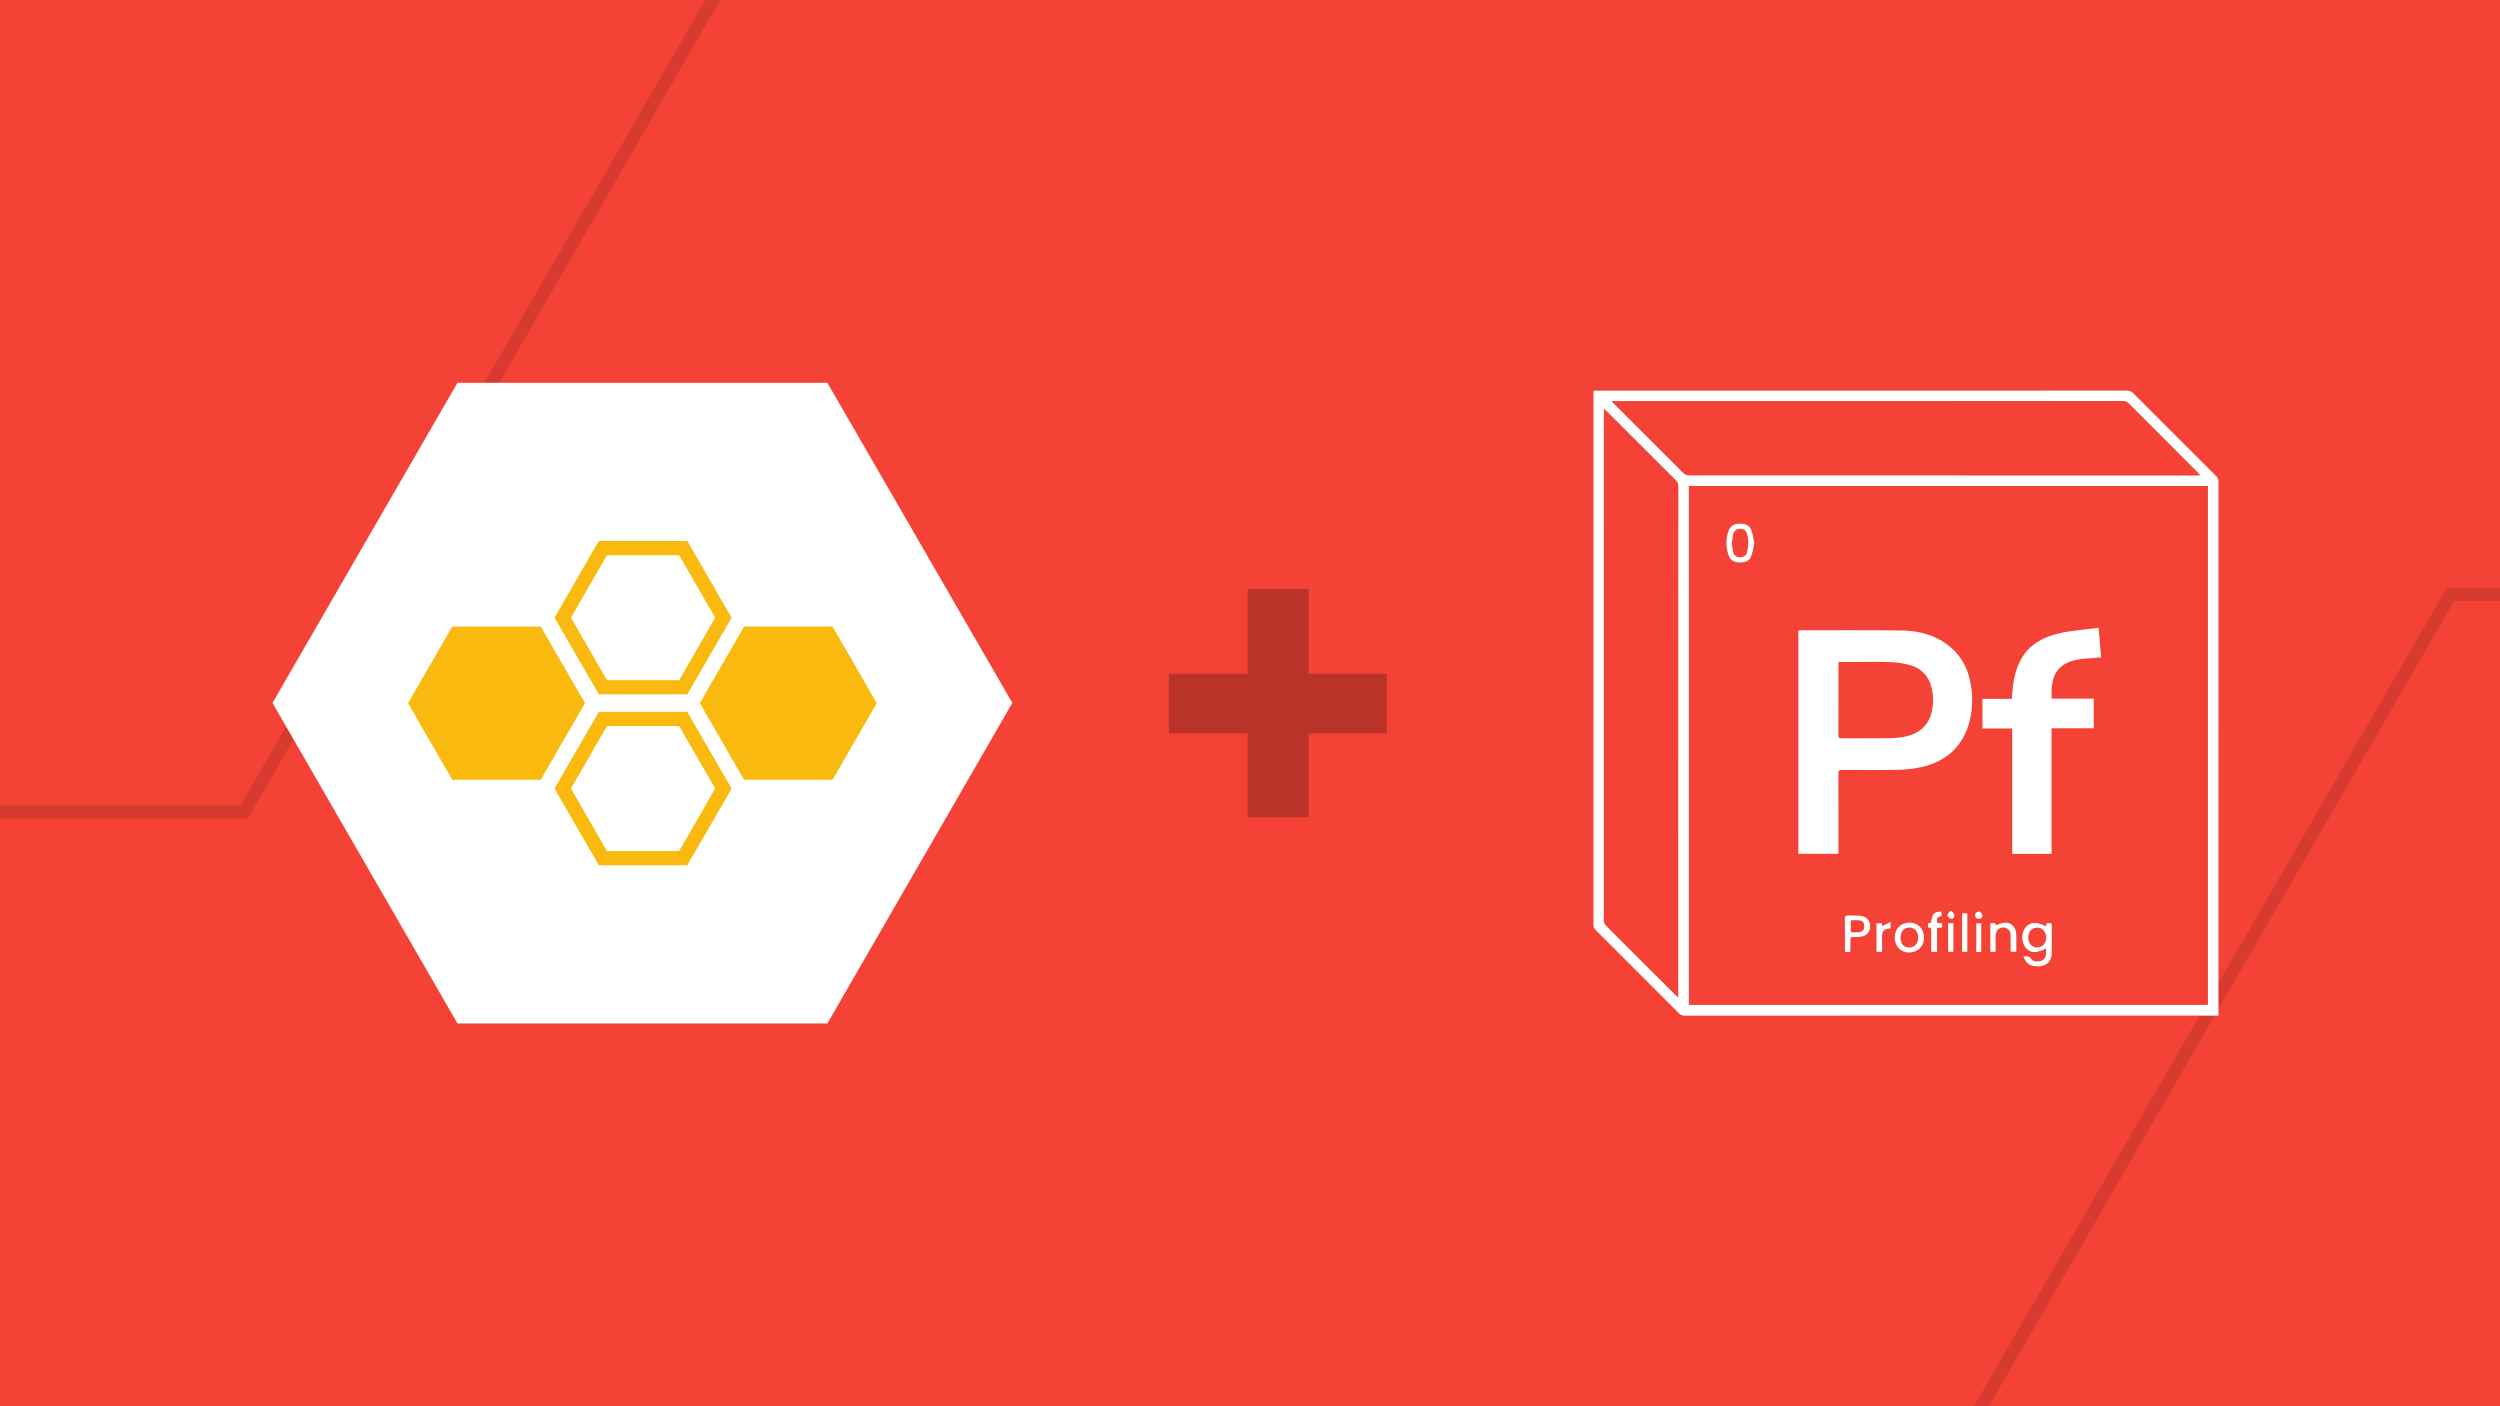 <?xml version="1.0" encoding="UTF-8"?><svg id="e" xmlns="http://www.w3.org/2000/svg" xmlns:xlink="http://www.w3.org/1999/xlink" viewBox="0 0 960 540"><defs><clipPath id="f"><rect width="960" height="540" style="fill:none; stroke-width:0px;"/></clipPath></defs><rect width="960" height="540" style="fill:#f44336; stroke-width:0px;"/><g style="clip-path:url(#f);"><polygon points="93.79 -311.72 -266.21 -311.72 -446.21 -.2 -266.21 311.72 93.79 311.72 273.79 -.2 93.79 -311.72" style="fill:none; opacity:.12; stroke:#000; stroke-miterlimit:10; stroke-width:5px;"/><polygon points="1300.98 228.28 940.98 228.28 760.98 539.8 940.98 851.72 1300.98 851.72 1480.98 539.8 1300.98 228.28" style="fill:none; opacity:.12; stroke:#000; stroke-miterlimit:10; stroke-width:5px;"/></g><polygon points="851.88 389.98 646.85 390 612.74 357.12 613.58 150.02 819.18 151.01 851 182.83 851.88 389.98" style="fill:#f44336; stroke-width:0px;"/><path d="M611.91,150.02c.67,0,1.17,0,1.67,0,67.72,0,135.45,0,203.17-.02,1.01,0,1.71.29,2.43,1.01,10.59,10.63,21.2,21.24,31.82,31.83.61.61.89,1.21.89,2.09-.02,67.89-.02,135.79-.02,203.68v1.38h-1.48c-67.85,0-135.7,0-203.55.02-.88,0-1.48-.25-2.1-.87-10.65-10.69-21.32-21.35-32-32.01-.58-.58-.85-1.14-.85-1.98.02-67.94.02-135.87.02-203.81v-1.31ZM847.85,186.63h-199.33v199.26h199.33v-199.26ZM618.82,154c.39.45.54.65.72.83,9.02,9.02,18.03,18.05,27.08,27.03.44.43,1.25.69,1.89.69,64.96.03,129.92.03,194.89.03.44,0,.88-.04,1.53-.07-.42-.47-.69-.78-.97-1.07-8.81-8.81-17.63-17.61-26.41-26.44-.71-.72-1.42-1.01-2.43-1.01-64.88.02-129.75.02-194.63.02-.45,0-.9,0-1.65,0ZM644.46,383.1c0-.8,0-1.26,0-1.72,0-64.88,0-129.75.02-194.63,0-.96-.26-1.64-.95-2.33-8.86-8.82-17.69-17.67-26.53-26.5-.28-.28-.6-.53-1.11-.98,0,.72,0,1.17,0,1.61,0,64.92,0,129.84-.02,194.76,0,.92.25,1.57.91,2.22,8.86,8.82,17.69,17.67,26.53,26.5.29.29.6.56,1.15,1.06Z" style="fill:#fff; stroke-width:0px;"/><path d="M690.56,242.09c.37-.03.62-.06.88-.06,13.01,0,26.02-.09,39.02.08,6.64.09,12.91,1.81,18.19,6.12,5.1,4.17,7.61,9.73,8.37,16.15.58,4.89.33,9.74-1.24,14.44-2.92,8.76-9.22,13.79-18.02,15.76-3.07.69-6.28.97-9.43,1.04-6.99.15-13.98.07-20.97.02-1.14,0-1.42.33-1.42,1.44.04,9.75.02,19.49.02,29.24,0,.5,0,.99,0,1.55h-15.4v-85.77ZM706.06,254.2c-.05.41-.1.66-.1.9,0,9.1,0,18.21-.02,27.31,0,.96.41,1.1,1.22,1.1,6.06-.02,12.11.03,18.17-.04,1.9-.02,3.82-.15,5.68-.5,5.42-1.02,9.35-3.85,10.72-9.47.77-3.17.76-6.37-.05-9.55-1.08-4.29-3.77-7.21-7.96-8.46-2.48-.74-5.12-1.13-7.71-1.24-4.48-.2-8.97-.05-13.46-.05-2.11,0-4.23,0-6.48,0Z" style="fill:#fff; stroke-width:0px;"/><path d="M805.85,241.07c.36,4.05.67,7.62,1,11.39-2.14.16-4.23.3-6.32.47-2.68.22-5.29.71-7.65,2.08-3.56,2.07-4.75,5.46-5.03,9.3-.09,1.26-.01,2.53-.01,3.98h16.15v11.37h-16.19v48.22h-15.11v-48.16h-11.44v-11.35h11.28c.18-2,.27-3.85.54-5.67,1.58-10.92,7-17.09,17.76-19.53,4.84-1.1,9.85-1.4,15.02-2.09Z" style="fill:#fff; stroke-width:0px;"/><path d="M785.67,355.74c.07-.42.14-.81.21-1.24h1.8c.07.14.18.24.18.35,0,3.93.12,7.87-.04,11.8-.11,2.81-2.58,4.63-5.62,4.44-1.5-.09-2.97-.42-4-1.63-.49-.57-.79-1.3-1.28-2.13,1.33-.16,2.17-.32,2.95.75.87,1.19,2.29,1.35,3.7.95,1.34-.38,2-1.35,2.1-2.7.05-.69,0-1.39,0-2.14-3.7,1.99-5.99,1.91-7.77-.23-1.71-2.06-1.8-5.66-.2-7.68,1.84-2.33,4.2-2.5,7.96-.54ZM778.84,359.89c-.01,2.28,1.4,3.94,3.39,3.96,1.98.02,3.54-1.68,3.53-3.85,0-2.11-1.52-3.79-3.43-3.82-1.98-.03-3.47,1.56-3.49,3.71Z" style="fill:#fff; stroke-width:0px;"/><path d="M673.67,208.58c-.38,1.65-.62,3.33-1.17,4.9-.68,1.94-2.41,2.53-4.3,2.53-1.95,0-3.62-.67-4.36-2.65-1.18-3.12-1.2-6.3-.09-9.44.7-1.98,2.11-2.79,4.34-2.83,2.1-.04,3.82.63,4.52,2.74.5,1.5.7,3.1,1.05,4.76ZM665.06,208.44c.15,1.2.2,2.4.47,3.54.31,1.32,1.27,1.99,2.58,2.03,1.35.04,2.42-.62,2.77-1.96.61-2.33.62-4.7,0-7.02-.38-1.42-1.3-1.98-2.74-1.95-1.32.03-2.26.66-2.59,2-.27,1.1-.32,2.25-.47,3.37Z" style="fill:#fff; stroke-width:0px;"/><path d="M727.58,360.04c0-3.43,2.31-5.78,5.69-5.76,3.28.02,5.59,2.41,5.57,5.76-.02,3.35-2.45,5.74-5.79,5.72-3.2-.02-5.47-2.39-5.47-5.72ZM736.58,360.01c0-2.33-1.38-3.86-3.46-3.83-2.01.02-3.3,1.51-3.3,3.84,0,2.37,1.25,3.84,3.27,3.84,2.06,0,3.49-1.58,3.49-3.84Z" style="fill:#fff; stroke-width:0px;"/><path d="M710.37,365.54h-1.83c-.04-.41-.11-.81-.11-1.21,0-3.81.03-7.61-.02-11.42-.01-1.04.29-1.44,1.36-1.38,1.52.1,3.05,0,4.56.13,2.35.2,3.85,1.87,3.82,4.09-.02,2.2-1.59,3.81-3.95,3.99-.84.06-1.69.09-2.54.05-.83-.04-1.12.29-1.1,1.11.03,1.44-.02,2.87-.04,4.31,0,.07-.07.15-.15.33ZM710.7,353.4v4.61c1.14,0,2.16.07,3.16-.02,1.27-.1,1.98-.93,2.04-2.18.06-1.27-.59-2.26-1.78-2.39-1.12-.12-2.26-.03-3.43-.03Z" style="fill:#fff; stroke-width:0px;"/><path d="M772.09,365.47c0-2.02,0-4.04,0-6.06,0-1.1-.26-2.11-1.25-2.77-1.79-1.19-4.21-.16-4.42,1.98-.17,1.72-.08,3.47-.11,5.2,0,.54,0,1.08,0,1.68h-2.03v-11c.87.08,1.92-.58,2.16.78,1-.33,1.96-.82,2.96-.95,2.58-.33,4.6,1.37,4.81,4.07.14,1.85.05,3.72.06,5.58,0,.46,0,.92,0,1.49h-2.17Z" style="fill:#fff; stroke-width:0px;"/><path d="M743.83,356.29v9.19h-2.25c0-1.47,0-2.98,0-4.48,0-1.14-.03-2.29.01-3.43.03-.86-.05-1.56-1.25-1.39v-1.61c.38-.06.74-.12,1.08-.18.68-3.73,1.26-4.34,4.14-4.31v1.57c-1.75.61-1.88.82-1.65,2.74.59.05,1.2.1,1.87.15v1.6c-.62.05-1.2.1-1.96.16Z" style="fill:#fff; stroke-width:0px;"/><path d="M753.44,350.71h2.01v14.77h-2.01v-14.77Z" style="fill:#fff; stroke-width:0px;"/><path d="M722.65,354.56c.04.4.07.78.09,1.06,1-.5,2-.99,3.22-1.59v2.4c-.27.06-.51.12-.75.16-1.85.31-2.46.98-2.5,2.87-.03,1.98,0,3.96,0,6.03h-2.13v-10.92h2.07Z" style="fill:#fff; stroke-width:0px;"/><path d="M748.1,354.5h2.01v10.97h-2.01v-10.97Z" style="fill:#fff; stroke-width:0px;"/><path d="M760.8,365.54h-1.9v-11.01h1.9v11.01Z" style="fill:#fff; stroke-width:0px;"/><path d="M760.31,350.01c.25.36.83.85.91,1.41.12.85-.48,1.42-1.39,1.42-.86,0-1.34-.55-1.36-1.36-.01-.89.52-1.37,1.83-1.47Z" style="fill:#fff; stroke-width:0px;"/><path d="M749.5,349.86c.34.53.88,1.03.96,1.59.11.86-.51,1.56-1.37,1.34-.53-.13-1.26-.86-1.28-1.35-.02-.52.69-1.07,1.08-1.61.2,0,.41.02.61.03Z" style="fill:#fff; stroke-width:0px;"/><polygon points="315.98 150 177.4 150 108.1 269.92 177.4 390 315.98 390 385.27 269.92 315.98 150" style="fill:#fff; stroke:#fff; stroke-miterlimit:10; stroke-width:6px;"/><path d="M263.94,266.62h-33.98l-17.02-29.44,16.99-29.44h34.01l16.99,29.44-16.99,29.44ZM233.08,261.19h27.71l13.84-24-13.84-24h-27.71l-13.84,24,13.84,24Z" style="fill:#fab90f; stroke-width:0px;"/><path d="M263.94,332.25h-33.98l-17.02-29.44,16.99-29.44h34.01l16.99,29.44-16.99,29.44ZM233.08,326.81h27.71l13.84-24-13.84-24h-27.71l-13.84,24,13.84,24Z" style="fill:#fab90f; stroke-width:0px;"/><polygon points="319.7 240.6 285.73 240.6 268.74 270 285.73 299.44 319.7 299.44 336.69 270 319.7 240.6" style="fill:#fab90f; stroke-width:0px;"/><polygon points="207.65 240.6 173.68 240.6 156.69 270 173.68 299.44 207.65 299.44 224.64 270 207.65 240.6" style="fill:#fab90f; stroke-width:0px;"/><g style="opacity:.24;"><path d="M448.84,281.61v-22.86h83.7v22.86h-83.7ZM479.08,226.17h23.4v87.66h-23.4v-87.66Z" style="fill:#000; stroke-width:0px;"/></g></svg>
